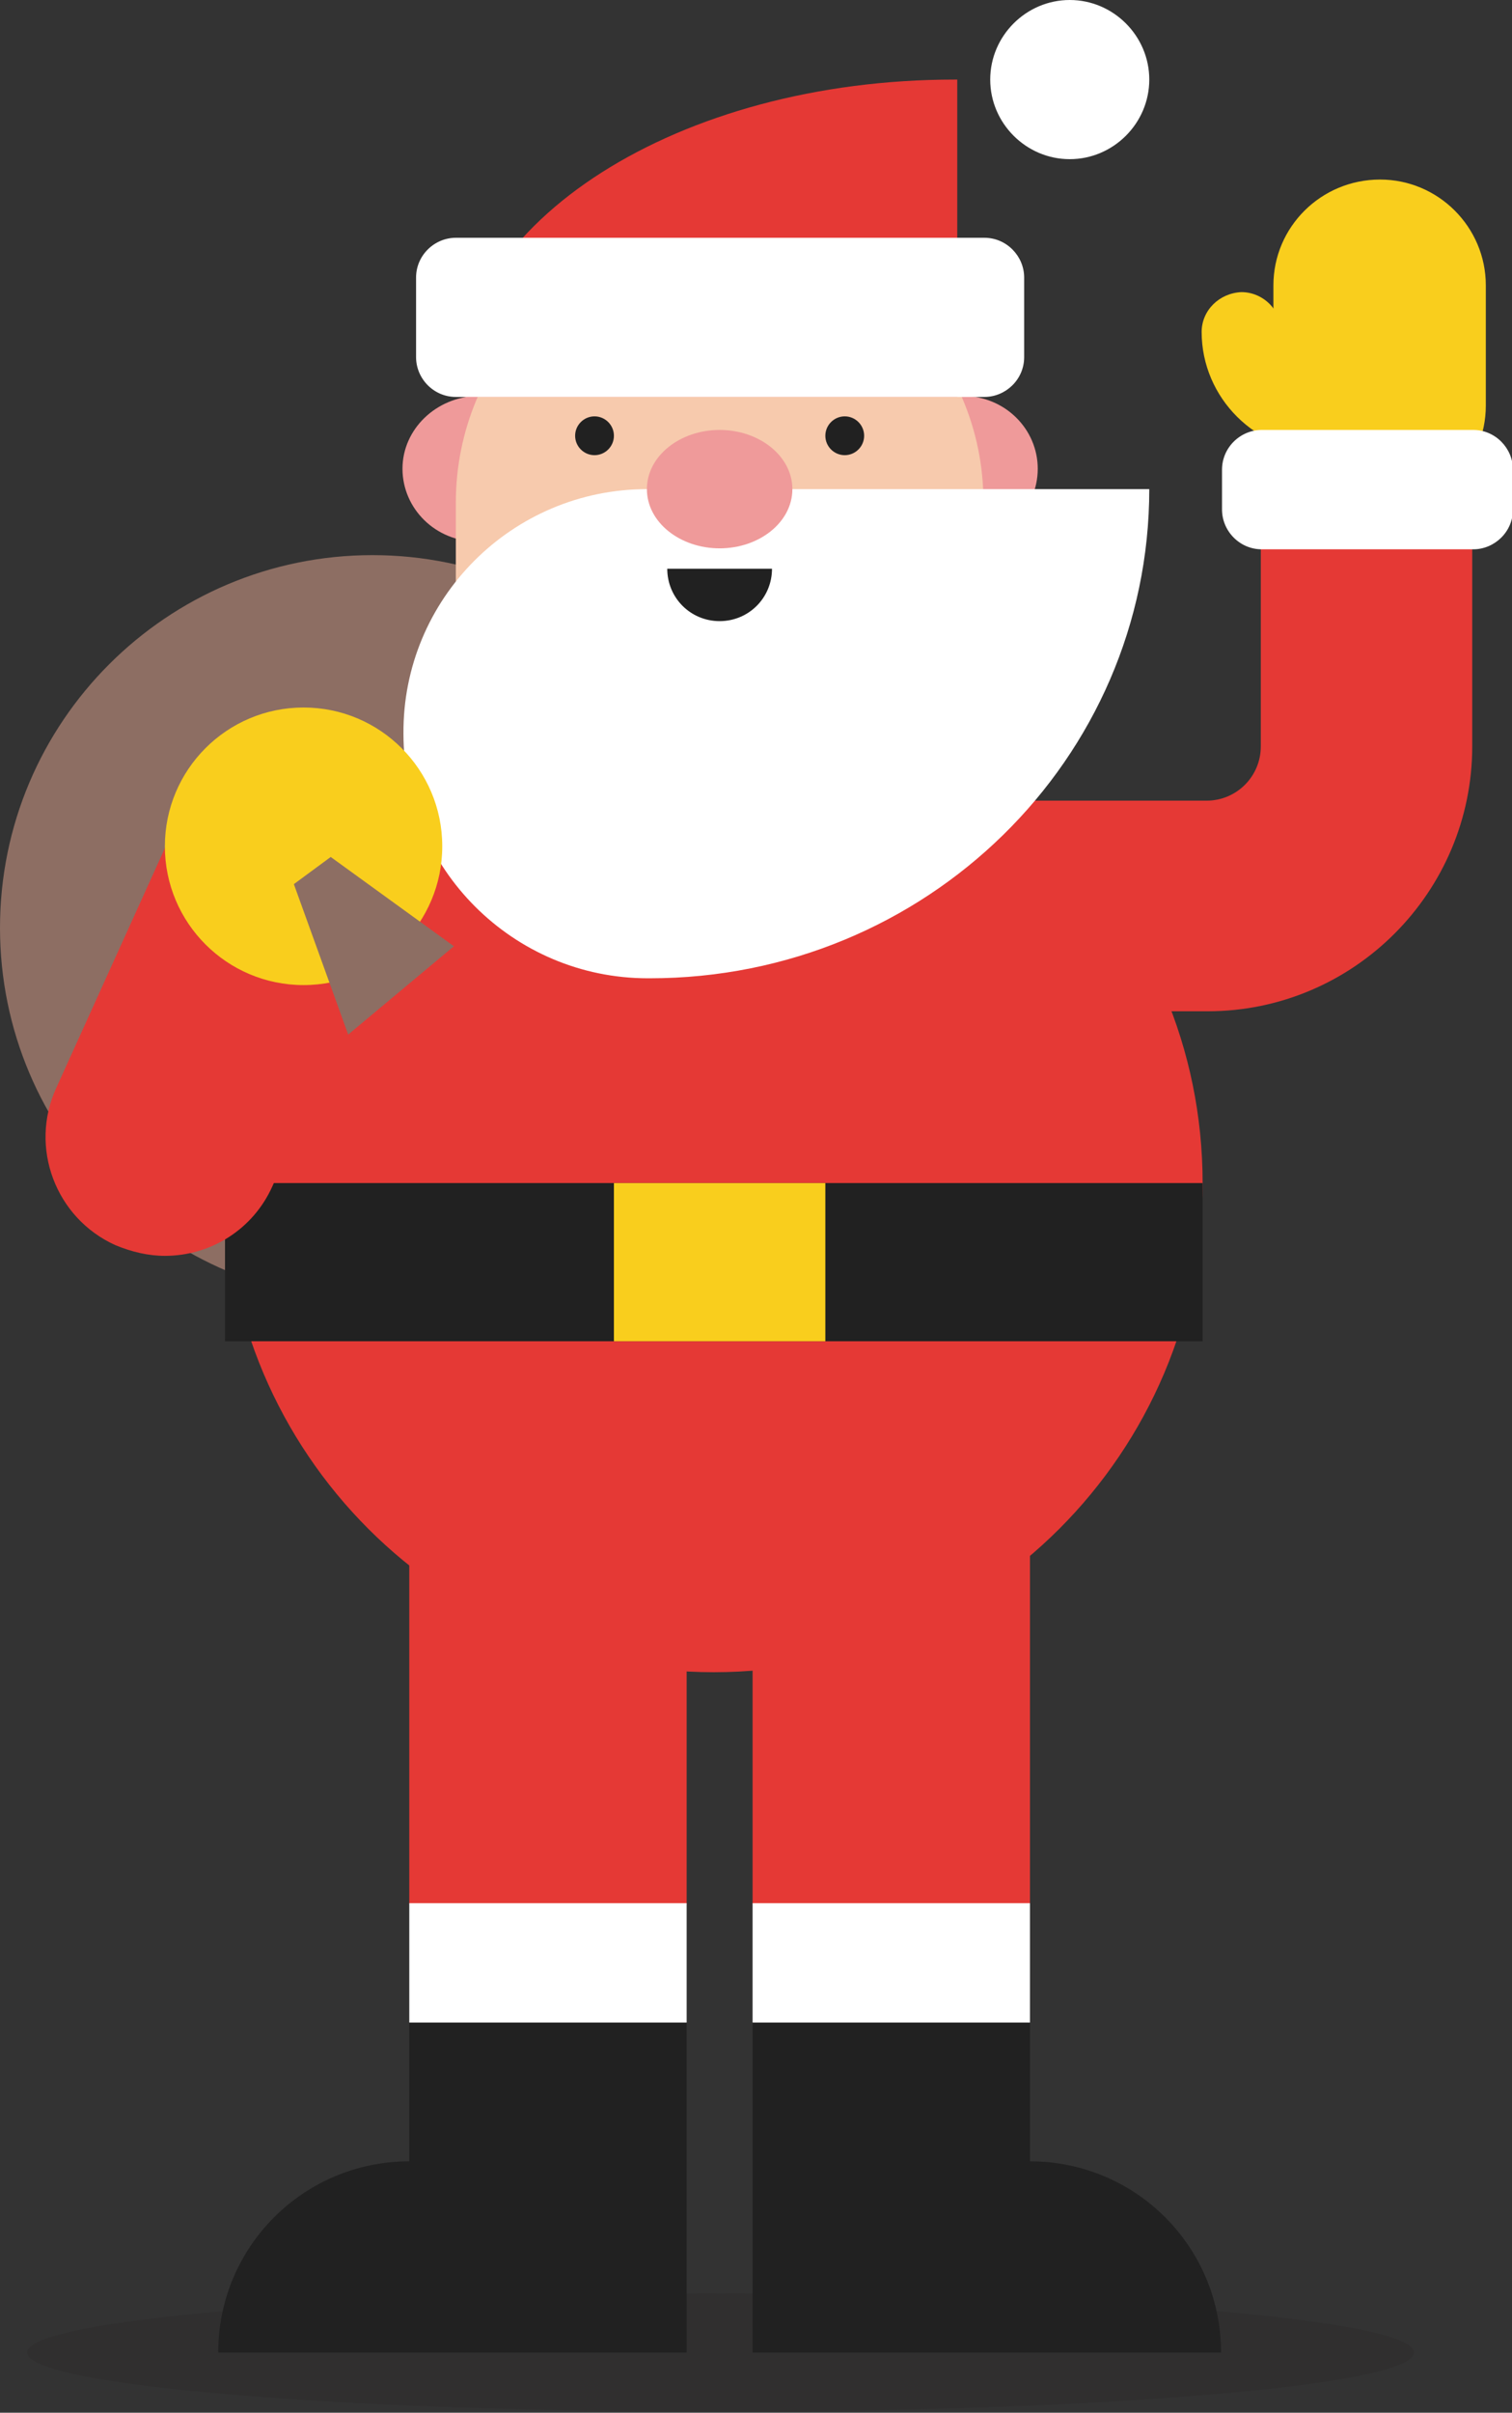<?xml version="1.0" encoding="utf-8"?>
<!-- Generator: Adobe Illustrator 19.1.0, SVG Export Plug-In . SVG Version: 6.00 Build 0)  -->
<svg version="1.1" xmlns="http://www.w3.org/2000/svg" xmlns:xlink="http://www.w3.org/1999/xlink" x="0px" y="0px" width="155.9px"
	 height="248.6px" viewBox="0 0 155.9 248.6" enable-background="new 0 0 155.9 248.6" xml:space="preserve">
<rect x="0" y="0" width="155.9" height="248.6" fill="#333333" stroke="none"/>
<g id="Art">
	<g>
		<g>
			<g opacity="0.2">
				<g>
					<defs>
						<rect id="SVGID_555_" x="2.8" y="236.3" width="143" height="12.3"/>
					</defs>
					<clipPath id="SVGID_2_">
						<use xlink:href="#SVGID_555_"  overflow="visible"/>
					</clipPath>
					<g clip-path="url(#SVGID_2_)">
						<defs>
							<rect id="SVGID_557_" x="2.8" y="236.3" width="143" height="12.3"/>
						</defs>
						<clipPath id="SVGID_4_">
							<use xlink:href="#SVGID_557_"  overflow="visible"/>
						</clipPath>
						<g clip-path="url(#SVGID_4_)">
							<path fill="#231F20" d="M2.8,242.4c0,3.4,32,6.1,71.5,6.1c39.5,0,71.5-2.7,71.5-6.1c0-3.4-32-6.1-71.5-6.1
								C34.8,236.3,2.8,239,2.8,242.4"/>
						</g>
					</g>
				</g>
			</g>
			<g>
				<path fill="#E53935" d="M74.2,104.2h50.3c15.1,0,27.3-12.3,27.3-27.3V44.3h-21.8v32.6c0,3.1-2.5,5.6-5.6,5.6H74.2V104.2z"/>
			</g>
			<g>
				<path fill="#8D6E63" d="M0,95.6c0,21.2,17.2,38.4,38.4,38.4c21.2,0,38.4-17.2,38.4-38.4c0-21.2-17.2-38.4-38.4-38.4
					C17.2,57.2,0,74.4,0,95.6"/>
			</g>
			<g>
				<rect x="77.6" y="158.7" fill="#E53935" width="28.6" height="37.5"/>
			</g>
			<g>
				<path fill="#212121" d="M106.2,208.4v14.3c10.9,0,19.7,8.8,19.7,19.7h-19.7H77.6v-34H106.2z"/>
			</g>
			<g>
				<rect x="77.6" y="196.1" fill="#FFFFFF" width="28.6" height="12.3"/>
			</g>
			<g>
				<rect x="42.2" y="158.7" fill="#E53935" width="28.6" height="37.5"/>
			</g>
			<g>
				<path fill="#212121" d="M42.2,208.4v14.3c-10.9,0-19.7,8.8-19.7,19.7h19.7h28.6v-34H42.2z"/>
			</g>
			<g>
				<rect x="42.2" y="196.1" fill="#FFFFFF" width="28.6" height="12.3"/>
			</g>
			<g>
				<path fill="#E53935" d="M23.2,121.9c0,27.8,22.6,50.4,50.4,50.4s50.4-22.6,50.4-50.4s-22.6-50.4-50.4-50.4S23.2,94.1,23.2,121.9
					"/>
			</g>
			<g>
				<rect x="23.2" y="121.9" fill="#212121" width="100.8" height="16.3"/>
			</g>
			<g>
				<rect x="63.3" y="121.9" fill="#F9CE1D" width="21.8" height="16.3"/>
			</g>
			<g>
				<path fill="#EF9A9A" d="M91.6,48.3c0,4.1,3.4,7.5,7.7,7.5c4.2,0,7.7-3.3,7.7-7.5c0-4.1-3.4-7.5-7.7-7.5
					C95,40.9,91.6,44.2,91.6,48.3"/>
			</g>
			<g>
				<path fill="#EF9A9A" d="M41.5,48.3c0,4.1,3.4,7.5,7.7,7.5c4.2,0,7.7-3.3,7.7-7.5c0-4.1-3.4-7.5-7.7-7.5
					C45,40.9,41.5,44.2,41.5,48.3"/>
			</g>
			<g>
				<path fill="#FFFFFF" d="M102.1,8.2c0,4.5,3.7,8.2,8.2,8.2c4.5,0,8.2-3.7,8.2-8.2c0-4.5-3.7-8.2-8.2-8.2
					C105.8,0,102.1,3.7,102.1,8.2"/>
			</g>
			<g>
				<path fill="#F9CE1D" d="M140.5,42.6c0,2.2-1.8,4-4.1,4c-6.9,0-12.5-5.6-12.5-12.4c0,0,0,0,0,0c0-2.2,1.8-4,4.1-4.1
					c2.2,0,4.1,1.8,4.1,4.1c0,2.4,2,4.3,4.4,4.3C138.7,38.5,140.5,40.3,140.5,42.6C140.5,42.6,140.5,42.6,140.5,42.6"/>
			</g>
			<g>
				<path fill="#F9CE1D" d="M153.2,41.8c0,6-4.9,10.9-11,10.9c-6,0-10.9-4.9-10.9-11l0-12.3c0,0,0,0,0,0c0-6,4.9-10.9,11-10.9
					c6,0,10.9,4.9,10.9,10.9L153.2,41.8C153.2,41.8,153.2,41.8,153.2,41.8"/>
			</g>
			<g>
				<path fill="#FFFFFF" d="M130.1,44.3c-2.2,0-4.1,1.8-4.1,4.1v4.1c0,2.2,1.8,4.1,4.1,4.1h21.8c2.2,0,4.1-1.8,4.1-4.1v-4.1
					c0-2.2-1.8-4.1-4.1-4.1H130.1z"/>
			</g>
			<g>
				<path fill="#E53935" d="M17,129.4c-1.7,0-3.4-0.4-5.1-1.1c-6.2-2.8-8.9-10.1-6.1-16.2l13.6-30c2.8-6.2,10.1-8.9,16.2-6.1
					c6.2,2.8,8.9,10.1,6.1,16.2l-13.6,30C26.1,126.7,21.7,129.4,17,129.4z"/>
			</g>
			<g>
				<path fill="#F7CAAD" d="M74.2,24.5c15,0,27.2,12.2,27.2,27.2V79H47V51.8C47,36.7,59.2,24.5,74.2,24.5"/>
			</g>
			<g>
				<path fill="#FFFFFF" d="M66.7,50.4L66.7,50.4h51.8c0,27.8-23,50.4-51.5,50.4c-0.1,0-0.1,0-0.1,0c0,0-0.1,0-0.1,0
					c-13.9,0-25.2-11.3-25.2-25.2C41.5,61.7,52.8,50.4,66.7,50.4"/>
			</g>
			<g>
				<path fill="#EF9A9A" d="M66.7,50.4c0,3.4,3.4,6.1,7.5,6.1c4.1,0,7.5-2.7,7.5-6.1c0-3.4-3.4-6.1-7.5-6.1
					C70.1,44.3,66.7,47,66.7,50.4"/>
			</g>
			<g>
				<path fill="#212121" d="M68.8,58.6c0,3,2.4,5.4,5.4,5.4c3,0,5.4-2.4,5.4-5.4H68.8z"/>
			</g>
			<g>
				<path fill="#F9CE1D" d="M17,87.2c0,7.9,6.4,14.3,14.3,14.3c7.9,0,14.3-6.4,14.3-14.3c0-7.9-6.4-14.3-14.3-14.3
					C23.4,72.9,17,79.3,17,87.2"/>
			</g>
			<g>
				<polygon fill="#8D6E63" points="34.1,88.3 46.8,97.5 35.9,106.6 30.3,91.1 				"/>
			</g>
			<g>
				<path fill="#E53935" d="M98.4,8.2c0.1,0,0.2,0,0.3,0v32.7H47C47,22.8,70,8.2,98.4,8.2"/>
			</g>
			<g>
				<path fill="#FFFFFF" d="M47,24.5c-2.2,0-4.1,1.8-4.1,4.1v8.2c0,2.2,1.8,4.1,4.1,4.1h54.5c2.2,0,4.1-1.8,4.1-4.1v-8.2
					c0-2.2-1.8-4.1-4.1-4.1H47z"/>
			</g>
			<g>
				<path fill="#212121" d="M85.1,44.9c0,1.1,0.9,2,2,2c1.1,0,2-0.9,2-2c0-1.1-0.9-2-2-2C86,42.9,85.1,43.8,85.1,44.9"/>
			</g>
			<g>
				<path fill="#212121" d="M63.3,44.9c0,1.1-0.9,2-2,2c-1.1,0-2-0.9-2-2c0-1.1,0.9-2,2-2C62.4,42.9,63.3,43.8,63.3,44.9"/>
			</g>
		</g>
	</g>
</g>
<g id="UI">
</g>
</svg>
